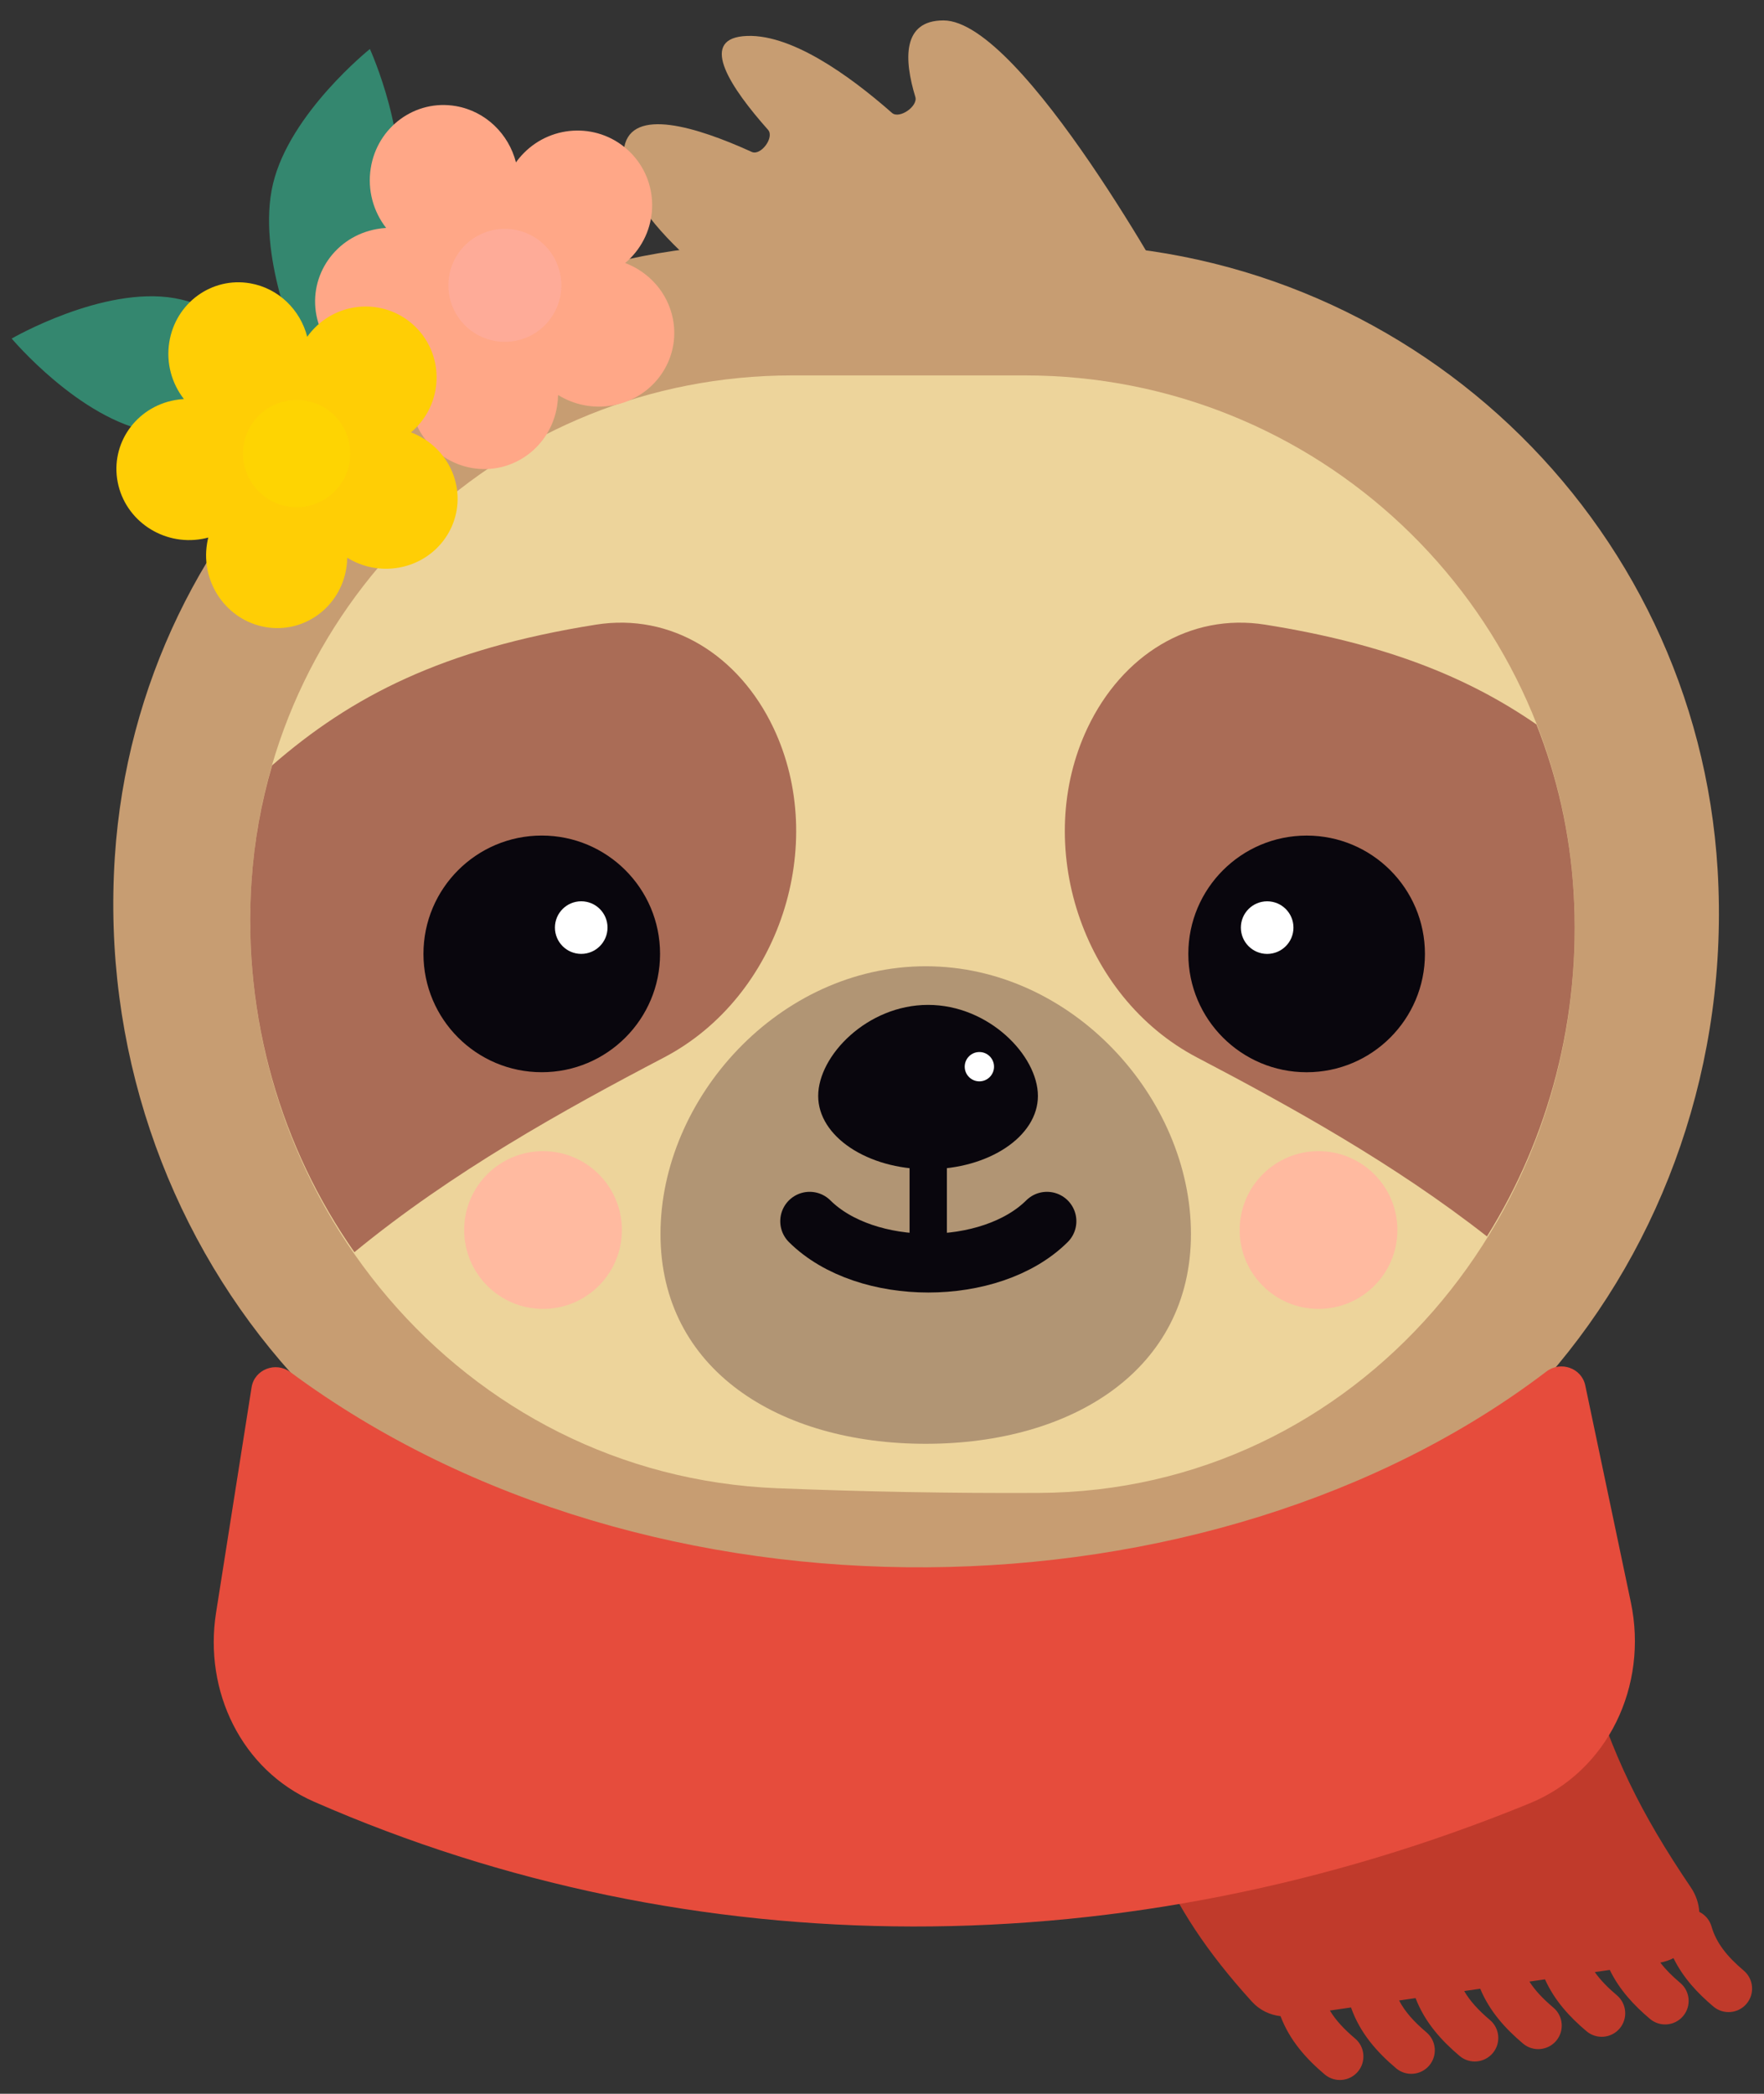 <svg width="75" height="89" viewBox="0 0 75 89" fill="none" xmlns="http://www.w3.org/2000/svg">
<rect x="0" y="0" width="75" height="89" fill="#333333" stroke="none"/>
<path d="M26.543 6.245C25.954 9.269 32.255 13.301 32.255 13.301L50.064 12.977C50.064 12.977 43.473 0.868 40.113 0.868C38.351 0.868 38.436 2.535 38.917 4.12C39.038 4.519 38.236 5.074 37.923 4.798C36.117 3.209 33.543 1.344 31.583 1.54C29.737 1.725 31.074 3.739 32.654 5.517C32.938 5.836 32.35 6.634 31.962 6.457C29.613 5.39 26.872 4.551 26.543 6.245Z" fill="#C79D72"/>
<path d="M4.883 36.415C5.85 21.761 18.018 10.369 32.704 10.369H44.782C59.752 10.369 72.131 22.028 73.028 36.971V36.971C74.01 53.349 61.909 67.806 45.502 67.891C40.915 67.915 36.418 67.828 31.945 67.649C15.727 66.999 3.814 52.61 4.883 36.415V36.415Z" fill="#C79D72"/>
<path d="M10.694 37.469C11.492 25.367 21.541 15.958 33.67 15.958H43.58C55.944 15.958 66.168 25.588 66.907 37.929V37.929C67.718 51.453 57.726 63.391 44.178 63.46C40.41 63.479 36.715 63.407 33.041 63.261C19.649 62.725 9.812 50.843 10.694 37.469V37.469Z" fill="#EDD49B"/>
<path d="M50.636 52.453C50.636 58.228 45.587 61.372 39.359 61.372C33.131 61.372 28.082 58.228 28.082 52.453C28.082 46.678 33.131 41.073 39.359 41.073C45.587 41.073 50.636 46.678 50.636 52.453Z" fill="#B19574"/>
<rect x="38.672" y="47.4" width="1.587" height="6.876" rx="0.793" fill="#09060D"/>
<path d="M34.424 51.911C36.813 54.285 42.124 54.285 44.514 51.911" stroke="#09060D" stroke-width="2.5" stroke-linecap="round"/>
<path d="M44.129 46.587C44.129 48.307 42.038 49.701 39.458 49.701C36.878 49.701 34.787 48.307 34.787 46.587C34.787 44.867 36.878 42.715 39.458 42.715C42.038 42.715 44.129 44.867 44.129 46.587Z" fill="#09060D"/>
<circle cx="41.64" cy="45.342" r="0.623" fill="white"/>
<path fill-rule="evenodd" clip-rule="evenodd" d="M11.569 32.533C11.106 34.11 10.807 35.76 10.694 37.464C10.307 43.277 11.965 48.805 15.068 53.227C19.216 49.818 23.955 47.189 28.23 44.951C33.154 42.372 35.237 35.888 32.881 30.932C31.42 27.86 28.547 26.042 25.332 26.553C18.818 27.588 14.94 29.598 11.569 32.533Z" fill="#AA6C56"/>
<path fill-rule="evenodd" clip-rule="evenodd" d="M65.326 30.794C66.206 33.017 66.753 35.412 66.905 37.92C67.228 43.264 65.848 48.358 63.221 52.557C59.28 49.47 54.885 47.041 50.895 44.951C45.971 42.372 43.888 35.888 46.243 30.932C47.704 27.86 50.577 26.042 53.793 26.553C58.927 27.369 62.424 28.791 65.326 30.794Z" fill="#AA6C56"/>
<path d="M7.424 12.675C10.471 13.207 13.357 16.639 13.357 16.639C13.357 16.639 9.478 18.888 6.43 18.355C3.383 17.823 0.497 14.391 0.497 14.391C0.497 14.391 4.376 12.142 7.424 12.675Z" fill="#34876F"/>
<path d="M16.812 9.054C16.093 12.062 12.693 14.781 12.693 14.781C12.693 14.781 10.889 10.819 11.608 7.81C12.327 4.801 15.727 2.083 15.727 2.083C15.727 2.083 17.531 6.045 16.812 9.054Z" fill="#34876F"/>
<circle cx="23.034" cy="40.547" r="5.03" fill="#09060D"/>
<circle cx="24.712" cy="39.429" r="1.118" fill="white"/>
<circle cx="5.03" cy="5.03" r="5.03" transform="matrix(-1 0 0 1 60.584 35.518)" fill="#09060D"/>
<circle cx="1.118" cy="1.118" r="1.118" transform="matrix(-1 0 0 1 54.994 38.312)" fill="white"/>
<circle cx="23.088" cy="52.285" r="3.353" fill="#FFBAA0"/>
<circle cx="56.06" cy="52.285" r="3.353" fill="#FFBAA0"/>
<path d="M26.581 11.18C26.659 11.115 26.734 11.045 26.806 10.971C28.046 9.708 28.033 7.686 26.778 6.456C25.523 5.225 23.502 5.251 22.263 6.514C22.142 6.637 22.034 6.767 21.937 6.902C21.63 5.702 20.658 4.732 19.385 4.51C17.663 4.21 16.041 5.391 15.763 7.149C15.614 8.085 15.878 8.997 16.417 9.689C16.286 9.697 16.154 9.712 16.022 9.736C14.27 10.048 13.12 11.692 13.454 13.408C13.787 15.124 15.478 16.262 17.229 15.95C17.324 15.933 17.417 15.912 17.508 15.888C17.485 15.979 17.466 16.072 17.451 16.167C17.172 17.925 18.343 19.593 20.065 19.893C21.787 20.193 23.409 19.012 23.687 17.255C23.712 17.099 23.725 16.944 23.728 16.79C24.393 17.202 25.211 17.381 26.043 17.233C27.795 16.921 28.944 15.276 28.611 13.56C28.393 12.439 27.596 11.565 26.581 11.18Z" fill="#FFA787"/>
<g style="mix-blend-mode:multiply">
<circle cx="21.465" cy="12.129" r="2.401" transform="rotate(69.103 21.465 12.129)" fill="#FEB1AA" fill-opacity="0.5"/>
</g>
<path d="M17.474 18.379C17.547 18.317 17.619 18.25 17.688 18.18C18.865 16.98 18.853 15.06 17.661 13.891C16.469 12.722 14.549 12.746 13.372 13.946C13.257 14.063 13.154 14.186 13.062 14.315C12.77 13.175 11.847 12.254 10.638 12.043C9.002 11.758 7.462 12.88 7.197 14.549C7.056 15.439 7.306 16.305 7.819 16.962C7.694 16.969 7.569 16.984 7.443 17.006C5.779 17.303 4.687 18.865 5.004 20.495C5.321 22.125 6.926 23.206 8.59 22.909C8.68 22.893 8.768 22.874 8.855 22.85C8.833 22.937 8.815 23.026 8.801 23.116C8.536 24.785 9.648 26.37 11.284 26.655C12.92 26.94 14.46 25.818 14.725 24.149C14.748 24.001 14.761 23.853 14.763 23.707C15.395 24.099 16.172 24.269 16.962 24.128C18.626 23.831 19.718 22.27 19.402 20.64C19.195 19.575 18.438 18.744 17.474 18.379Z" fill="#FFCE05"/>
<g style="mix-blend-mode:multiply">
<circle cx="12.613" cy="19.28" r="2.28" transform="rotate(69.103 12.613 19.28)" fill="#FED402"/>
</g>
<path fill-rule="evenodd" clip-rule="evenodd" d="M49.408 69.572C48.222 69.572 47.291 70.603 47.444 71.779C48.174 77.388 49.372 80.839 53.23 85.087C53.549 85.438 53.983 85.65 54.445 85.702C54.838 86.742 55.547 87.523 56.323 88.179C56.745 88.535 57.376 88.482 57.733 88.06C58.089 87.638 58.036 87.007 57.614 86.651C57.145 86.255 56.789 85.873 56.543 85.462L57.441 85.332C57.825 86.426 58.555 87.238 59.358 87.917C59.78 88.273 60.411 88.22 60.768 87.798C61.124 87.376 61.071 86.745 60.649 86.389C60.118 85.94 59.732 85.51 59.486 85.035L60.186 84.934C60.581 85.965 61.286 86.74 62.057 87.392C62.479 87.748 63.11 87.695 63.467 87.273C63.823 86.851 63.77 86.22 63.348 85.864C62.864 85.455 62.5 85.06 62.253 84.634L62.935 84.535C63.337 85.504 64.015 86.242 64.755 86.867C65.177 87.223 65.808 87.17 66.165 86.748C66.521 86.326 66.468 85.695 66.046 85.339C65.608 84.969 65.269 84.612 65.026 84.232L65.688 84.136C66.095 85.043 66.747 85.745 67.454 86.342C67.876 86.699 68.507 86.646 68.864 86.224C69.22 85.802 69.167 85.171 68.745 84.814C68.354 84.484 68.042 84.164 67.806 83.828L68.443 83.736C68.853 84.583 69.476 85.248 70.151 85.817C70.573 86.174 71.204 86.121 71.56 85.699C71.917 85.277 71.864 84.646 71.442 84.29C71.097 83.999 70.814 83.716 70.591 83.423C70.794 83.387 70.981 83.323 71.152 83.235C71.562 84.071 72.18 84.728 72.849 85.293C73.271 85.649 73.902 85.596 74.258 85.174C74.615 84.752 74.561 84.121 74.139 83.765C73.421 83.158 72.969 82.584 72.769 81.89C72.688 81.608 72.493 81.389 72.249 81.269C72.226 80.914 72.112 80.556 71.891 80.23C69.746 77.066 68.525 74.567 67.498 71.064C67.242 70.19 66.451 69.572 65.54 69.572H49.408Z" fill="#C03A2B"/>
<path d="M10.696 58.973C10.816 58.21 11.722 57.862 12.342 58.322C27.621 69.639 51.507 69.145 65.751 58.298C66.353 57.84 67.245 58.149 67.401 58.89L69.339 68.11C70.082 71.647 68.379 75.287 65.034 76.656C47.93 83.658 29.443 83.635 13.35 76.585C10.262 75.232 8.661 71.883 9.186 68.552L10.696 58.973Z" fill="#E64C3C"/>
</svg>

